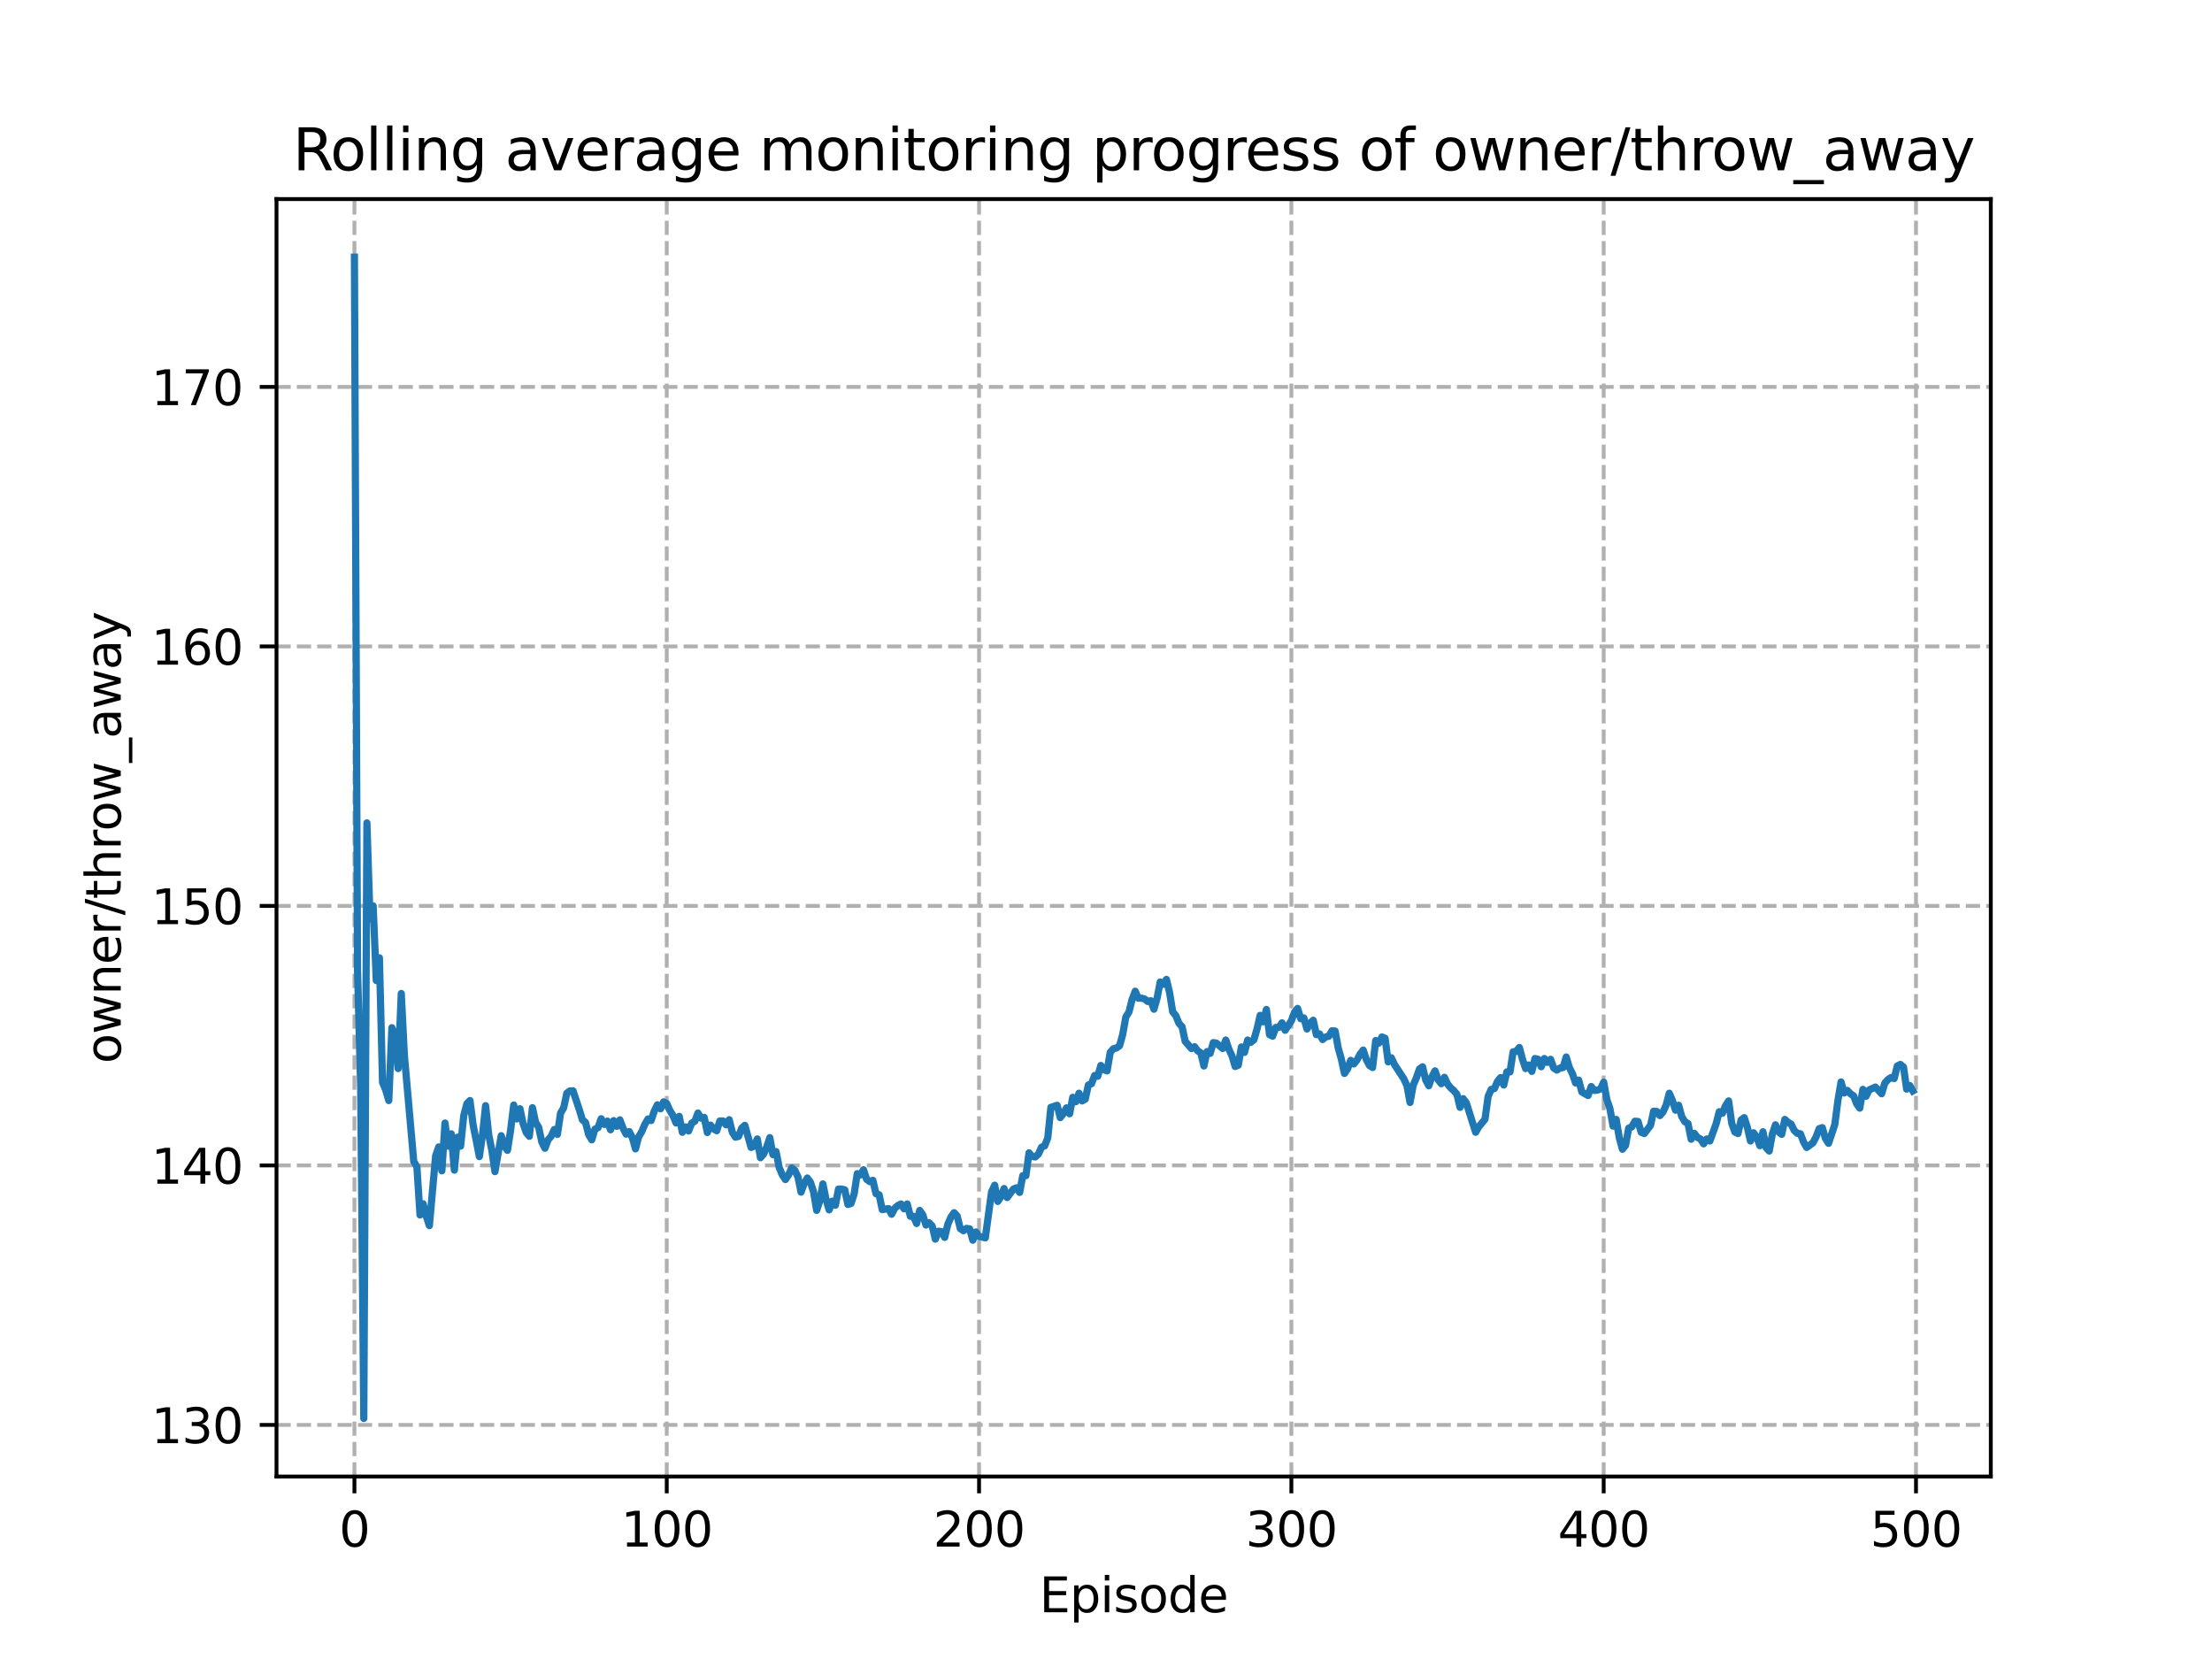 <?xml version="1.0" encoding="utf-8" standalone="no"?>
<!DOCTYPE svg PUBLIC "-//W3C//DTD SVG 1.1//EN"
  "http://www.w3.org/Graphics/SVG/1.1/DTD/svg11.dtd">
<svg xmlns:xlink="http://www.w3.org/1999/xlink" width="460.8pt" height="345.6pt" viewBox="0 0 460.8 345.6" xmlns="http://www.w3.org/2000/svg" version="1.1">
 <defs>
  <style type="text/css">*{stroke-linejoin: round; stroke-linecap: butt}</style>
 </defs>
 <g id="figure_1">
  <g id="patch_1">
   <path d="M 0 345.6 
L 460.8 345.6 
L 460.8 0 
L 0 0 
L 0 345.6 
z
" style="fill: none"/>
  </g>
  <g id="axes_1">
   <g id="patch_2">
    <path d="M 57.6 307.584 
L 414.72 307.584 
L 414.72 41.472 
L 57.6 41.472 
L 57.6 307.584 
z
" style="fill: none"/>
   </g>
   <g id="matplotlib.axis_1">
    <g id="xtick_1">
     <g id="line2d_1">
      <path d="M 73.833 307.584 
L 73.833 41.472 
" clip-path="url(#p3d8f8ca234)" style="fill: none; stroke-dasharray: 2.96,1.28; stroke-dashoffset: 0; stroke: #b0b0b0; stroke-width: 0.8"/>
     </g>
     <g id="line2d_2">
      <defs>
       <path id="me3620a7150" d="M 0 0 
L 0 3.5 
" style="stroke: #000000; stroke-width: 0.8"/>
      </defs>
      <g>
       <use xlink:href="#me3620a7150" x="73.833" y="307.584" style="stroke: #000000; stroke-width: 0.8"/>
      </g>
     </g>
     <g id="text_1">
      <!-- 0 -->
      <g transform="translate(70.651 322.182)scale(0.1 -0.1)">
       <defs>
        <path id="DejaVuSans-30" d="M 2034 4250 
Q 1547 4250 1301 3770 
Q 1056 3291 1056 2328 
Q 1056 1369 1301 889 
Q 1547 409 2034 409 
Q 2525 409 2770 889 
Q 3016 1369 3016 2328 
Q 3016 3291 2770 3770 
Q 2525 4250 2034 4250 
z
M 2034 4750 
Q 2819 4750 3233 4129 
Q 3647 3509 3647 2328 
Q 3647 1150 3233 529 
Q 2819 -91 2034 -91 
Q 1250 -91 836 529 
Q 422 1150 422 2328 
Q 422 3509 836 4129 
Q 1250 4750 2034 4750 
z
" transform="scale(0.016)"/>
       </defs>
       <use xlink:href="#DejaVuSans-30"/>
      </g>
     </g>
    </g>
    <g id="xtick_2">
     <g id="line2d_3">
      <path d="M 138.894 307.584 
L 138.894 41.472 
" clip-path="url(#p3d8f8ca234)" style="fill: none; stroke-dasharray: 2.96,1.28; stroke-dashoffset: 0; stroke: #b0b0b0; stroke-width: 0.8"/>
     </g>
     <g id="line2d_4">
      <g>
       <use xlink:href="#me3620a7150" x="138.894" y="307.584" style="stroke: #000000; stroke-width: 0.8"/>
      </g>
     </g>
     <g id="text_2">
      <!-- 100 -->
      <g transform="translate(129.35 322.182)scale(0.1 -0.1)">
       <defs>
        <path id="DejaVuSans-31" d="M 794 531 
L 1825 531 
L 1825 4091 
L 703 3866 
L 703 4441 
L 1819 4666 
L 2450 4666 
L 2450 531 
L 3481 531 
L 3481 0 
L 794 0 
L 794 531 
z
" transform="scale(0.016)"/>
       </defs>
       <use xlink:href="#DejaVuSans-31"/>
       <use xlink:href="#DejaVuSans-30" x="63.623"/>
       <use xlink:href="#DejaVuSans-30" x="127.246"/>
      </g>
     </g>
    </g>
    <g id="xtick_3">
     <g id="line2d_5">
      <path d="M 203.955 307.584 
L 203.955 41.472 
" clip-path="url(#p3d8f8ca234)" style="fill: none; stroke-dasharray: 2.96,1.28; stroke-dashoffset: 0; stroke: #b0b0b0; stroke-width: 0.8"/>
     </g>
     <g id="line2d_6">
      <g>
       <use xlink:href="#me3620a7150" x="203.955" y="307.584" style="stroke: #000000; stroke-width: 0.8"/>
      </g>
     </g>
     <g id="text_3">
      <!-- 200 -->
      <g transform="translate(194.411 322.182)scale(0.1 -0.1)">
       <defs>
        <path id="DejaVuSans-32" d="M 1228 531 
L 3431 531 
L 3431 0 
L 469 0 
L 469 531 
Q 828 903 1448 1529 
Q 2069 2156 2228 2338 
Q 2531 2678 2651 2914 
Q 2772 3150 2772 3378 
Q 2772 3750 2511 3984 
Q 2250 4219 1831 4219 
Q 1534 4219 1204 4116 
Q 875 4013 500 3803 
L 500 4441 
Q 881 4594 1212 4672 
Q 1544 4750 1819 4750 
Q 2544 4750 2975 4387 
Q 3406 4025 3406 3419 
Q 3406 3131 3298 2873 
Q 3191 2616 2906 2266 
Q 2828 2175 2409 1742 
Q 1991 1309 1228 531 
z
" transform="scale(0.016)"/>
       </defs>
       <use xlink:href="#DejaVuSans-32"/>
       <use xlink:href="#DejaVuSans-30" x="63.623"/>
       <use xlink:href="#DejaVuSans-30" x="127.246"/>
      </g>
     </g>
    </g>
    <g id="xtick_4">
     <g id="line2d_7">
      <path d="M 269.016 307.584 
L 269.016 41.472 
" clip-path="url(#p3d8f8ca234)" style="fill: none; stroke-dasharray: 2.96,1.28; stroke-dashoffset: 0; stroke: #b0b0b0; stroke-width: 0.8"/>
     </g>
     <g id="line2d_8">
      <g>
       <use xlink:href="#me3620a7150" x="269.016" y="307.584" style="stroke: #000000; stroke-width: 0.8"/>
      </g>
     </g>
     <g id="text_4">
      <!-- 300 -->
      <g transform="translate(259.472 322.182)scale(0.1 -0.1)">
       <defs>
        <path id="DejaVuSans-33" d="M 2597 2516 
Q 3050 2419 3304 2112 
Q 3559 1806 3559 1356 
Q 3559 666 3084 287 
Q 2609 -91 1734 -91 
Q 1441 -91 1130 -33 
Q 819 25 488 141 
L 488 750 
Q 750 597 1062 519 
Q 1375 441 1716 441 
Q 2309 441 2620 675 
Q 2931 909 2931 1356 
Q 2931 1769 2642 2001 
Q 2353 2234 1838 2234 
L 1294 2234 
L 1294 2753 
L 1863 2753 
Q 2328 2753 2575 2939 
Q 2822 3125 2822 3475 
Q 2822 3834 2567 4026 
Q 2313 4219 1838 4219 
Q 1578 4219 1281 4162 
Q 984 4106 628 3988 
L 628 4550 
Q 988 4650 1302 4700 
Q 1616 4750 1894 4750 
Q 2613 4750 3031 4423 
Q 3450 4097 3450 3541 
Q 3450 3153 3228 2886 
Q 3006 2619 2597 2516 
z
" transform="scale(0.016)"/>
       </defs>
       <use xlink:href="#DejaVuSans-33"/>
       <use xlink:href="#DejaVuSans-30" x="63.623"/>
       <use xlink:href="#DejaVuSans-30" x="127.246"/>
      </g>
     </g>
    </g>
    <g id="xtick_5">
     <g id="line2d_9">
      <path d="M 334.077 307.584 
L 334.077 41.472 
" clip-path="url(#p3d8f8ca234)" style="fill: none; stroke-dasharray: 2.96,1.28; stroke-dashoffset: 0; stroke: #b0b0b0; stroke-width: 0.8"/>
     </g>
     <g id="line2d_10">
      <g>
       <use xlink:href="#me3620a7150" x="334.077" y="307.584" style="stroke: #000000; stroke-width: 0.8"/>
      </g>
     </g>
     <g id="text_5">
      <!-- 400 -->
      <g transform="translate(324.533 322.182)scale(0.1 -0.1)">
       <defs>
        <path id="DejaVuSans-34" d="M 2419 4116 
L 825 1625 
L 2419 1625 
L 2419 4116 
z
M 2253 4666 
L 3047 4666 
L 3047 1625 
L 3713 1625 
L 3713 1100 
L 3047 1100 
L 3047 0 
L 2419 0 
L 2419 1100 
L 313 1100 
L 313 1709 
L 2253 4666 
z
" transform="scale(0.016)"/>
       </defs>
       <use xlink:href="#DejaVuSans-34"/>
       <use xlink:href="#DejaVuSans-30" x="63.623"/>
       <use xlink:href="#DejaVuSans-30" x="127.246"/>
      </g>
     </g>
    </g>
    <g id="xtick_6">
     <g id="line2d_11">
      <path d="M 399.138 307.584 
L 399.138 41.472 
" clip-path="url(#p3d8f8ca234)" style="fill: none; stroke-dasharray: 2.96,1.28; stroke-dashoffset: 0; stroke: #b0b0b0; stroke-width: 0.8"/>
     </g>
     <g id="line2d_12">
      <g>
       <use xlink:href="#me3620a7150" x="399.138" y="307.584" style="stroke: #000000; stroke-width: 0.8"/>
      </g>
     </g>
     <g id="text_6">
      <!-- 500 -->
      <g transform="translate(389.594 322.182)scale(0.1 -0.1)">
       <defs>
        <path id="DejaVuSans-35" d="M 691 4666 
L 3169 4666 
L 3169 4134 
L 1269 4134 
L 1269 2991 
Q 1406 3038 1543 3061 
Q 1681 3084 1819 3084 
Q 2600 3084 3056 2656 
Q 3513 2228 3513 1497 
Q 3513 744 3044 326 
Q 2575 -91 1722 -91 
Q 1428 -91 1123 -41 
Q 819 9 494 109 
L 494 744 
Q 775 591 1075 516 
Q 1375 441 1709 441 
Q 2250 441 2565 725 
Q 2881 1009 2881 1497 
Q 2881 1984 2565 2268 
Q 2250 2553 1709 2553 
Q 1456 2553 1204 2497 
Q 953 2441 691 2322 
L 691 4666 
z
" transform="scale(0.016)"/>
       </defs>
       <use xlink:href="#DejaVuSans-35"/>
       <use xlink:href="#DejaVuSans-30" x="63.623"/>
       <use xlink:href="#DejaVuSans-30" x="127.246"/>
      </g>
     </g>
    </g>
    <g id="text_7">
     <!-- Episode -->
     <g transform="translate(216.523 335.861)scale(0.1 -0.1)">
      <defs>
       <path id="DejaVuSans-45" d="M 628 4666 
L 3578 4666 
L 3578 4134 
L 1259 4134 
L 1259 2753 
L 3481 2753 
L 3481 2222 
L 1259 2222 
L 1259 531 
L 3634 531 
L 3634 0 
L 628 0 
L 628 4666 
z
" transform="scale(0.016)"/>
       <path id="DejaVuSans-70" d="M 1159 525 
L 1159 -1331 
L 581 -1331 
L 581 3500 
L 1159 3500 
L 1159 2969 
Q 1341 3281 1617 3432 
Q 1894 3584 2278 3584 
Q 2916 3584 3314 3078 
Q 3713 2572 3713 1747 
Q 3713 922 3314 415 
Q 2916 -91 2278 -91 
Q 1894 -91 1617 61 
Q 1341 213 1159 525 
z
M 3116 1747 
Q 3116 2381 2855 2742 
Q 2594 3103 2138 3103 
Q 1681 3103 1420 2742 
Q 1159 2381 1159 1747 
Q 1159 1113 1420 752 
Q 1681 391 2138 391 
Q 2594 391 2855 752 
Q 3116 1113 3116 1747 
z
" transform="scale(0.016)"/>
       <path id="DejaVuSans-69" d="M 603 3500 
L 1178 3500 
L 1178 0 
L 603 0 
L 603 3500 
z
M 603 4863 
L 1178 4863 
L 1178 4134 
L 603 4134 
L 603 4863 
z
" transform="scale(0.016)"/>
       <path id="DejaVuSans-73" d="M 2834 3397 
L 2834 2853 
Q 2591 2978 2328 3040 
Q 2066 3103 1784 3103 
Q 1356 3103 1142 2972 
Q 928 2841 928 2578 
Q 928 2378 1081 2264 
Q 1234 2150 1697 2047 
L 1894 2003 
Q 2506 1872 2764 1633 
Q 3022 1394 3022 966 
Q 3022 478 2636 193 
Q 2250 -91 1575 -91 
Q 1294 -91 989 -36 
Q 684 19 347 128 
L 347 722 
Q 666 556 975 473 
Q 1284 391 1588 391 
Q 1994 391 2212 530 
Q 2431 669 2431 922 
Q 2431 1156 2273 1281 
Q 2116 1406 1581 1522 
L 1381 1569 
Q 847 1681 609 1914 
Q 372 2147 372 2553 
Q 372 3047 722 3315 
Q 1072 3584 1716 3584 
Q 2034 3584 2315 3537 
Q 2597 3491 2834 3397 
z
" transform="scale(0.016)"/>
       <path id="DejaVuSans-6f" d="M 1959 3097 
Q 1497 3097 1228 2736 
Q 959 2375 959 1747 
Q 959 1119 1226 758 
Q 1494 397 1959 397 
Q 2419 397 2687 759 
Q 2956 1122 2956 1747 
Q 2956 2369 2687 2733 
Q 2419 3097 1959 3097 
z
M 1959 3584 
Q 2709 3584 3137 3096 
Q 3566 2609 3566 1747 
Q 3566 888 3137 398 
Q 2709 -91 1959 -91 
Q 1206 -91 779 398 
Q 353 888 353 1747 
Q 353 2609 779 3096 
Q 1206 3584 1959 3584 
z
" transform="scale(0.016)"/>
       <path id="DejaVuSans-64" d="M 2906 2969 
L 2906 4863 
L 3481 4863 
L 3481 0 
L 2906 0 
L 2906 525 
Q 2725 213 2448 61 
Q 2172 -91 1784 -91 
Q 1150 -91 751 415 
Q 353 922 353 1747 
Q 353 2572 751 3078 
Q 1150 3584 1784 3584 
Q 2172 3584 2448 3432 
Q 2725 3281 2906 2969 
z
M 947 1747 
Q 947 1113 1208 752 
Q 1469 391 1925 391 
Q 2381 391 2643 752 
Q 2906 1113 2906 1747 
Q 2906 2381 2643 2742 
Q 2381 3103 1925 3103 
Q 1469 3103 1208 2742 
Q 947 2381 947 1747 
z
" transform="scale(0.016)"/>
       <path id="DejaVuSans-65" d="M 3597 1894 
L 3597 1613 
L 953 1613 
Q 991 1019 1311 708 
Q 1631 397 2203 397 
Q 2534 397 2845 478 
Q 3156 559 3463 722 
L 3463 178 
Q 3153 47 2828 -22 
Q 2503 -91 2169 -91 
Q 1331 -91 842 396 
Q 353 884 353 1716 
Q 353 2575 817 3079 
Q 1281 3584 2069 3584 
Q 2775 3584 3186 3129 
Q 3597 2675 3597 1894 
z
M 3022 2063 
Q 3016 2534 2758 2815 
Q 2500 3097 2075 3097 
Q 1594 3097 1305 2825 
Q 1016 2553 972 2059 
L 3022 2063 
z
" transform="scale(0.016)"/>
      </defs>
      <use xlink:href="#DejaVuSans-45"/>
      <use xlink:href="#DejaVuSans-70" x="63.184"/>
      <use xlink:href="#DejaVuSans-69" x="126.66"/>
      <use xlink:href="#DejaVuSans-73" x="154.443"/>
      <use xlink:href="#DejaVuSans-6f" x="206.543"/>
      <use xlink:href="#DejaVuSans-64" x="267.725"/>
      <use xlink:href="#DejaVuSans-65" x="331.201"/>
     </g>
    </g>
   </g>
   <g id="matplotlib.axis_2">
    <g id="ytick_1">
     <g id="line2d_13">
      <path d="M 57.6 296.84 
L 414.72 296.84 
" clip-path="url(#p3d8f8ca234)" style="fill: none; stroke-dasharray: 2.96,1.28; stroke-dashoffset: 0; stroke: #b0b0b0; stroke-width: 0.8"/>
     </g>
     <g id="line2d_14">
      <defs>
       <path id="mf33d78740e" d="M 0 0 
L -3.5 0 
" style="stroke: #000000; stroke-width: 0.8"/>
      </defs>
      <g>
       <use xlink:href="#mf33d78740e" x="57.6" y="296.84" style="stroke: #000000; stroke-width: 0.8"/>
      </g>
     </g>
     <g id="text_8">
      <!-- 130 -->
      <g transform="translate(31.512 300.639)scale(0.1 -0.1)">
       <use xlink:href="#DejaVuSans-31"/>
       <use xlink:href="#DejaVuSans-33" x="63.623"/>
       <use xlink:href="#DejaVuSans-30" x="127.246"/>
      </g>
     </g>
    </g>
    <g id="ytick_2">
     <g id="line2d_15">
      <path d="M 57.6 242.779 
L 414.72 242.779 
" clip-path="url(#p3d8f8ca234)" style="fill: none; stroke-dasharray: 2.96,1.28; stroke-dashoffset: 0; stroke: #b0b0b0; stroke-width: 0.8"/>
     </g>
     <g id="line2d_16">
      <g>
       <use xlink:href="#mf33d78740e" x="57.6" y="242.779" style="stroke: #000000; stroke-width: 0.8"/>
      </g>
     </g>
     <g id="text_9">
      <!-- 140 -->
      <g transform="translate(31.512 246.578)scale(0.1 -0.1)">
       <use xlink:href="#DejaVuSans-31"/>
       <use xlink:href="#DejaVuSans-34" x="63.623"/>
       <use xlink:href="#DejaVuSans-30" x="127.246"/>
      </g>
     </g>
    </g>
    <g id="ytick_3">
     <g id="line2d_17">
      <path d="M 57.6 188.719 
L 414.72 188.719 
" clip-path="url(#p3d8f8ca234)" style="fill: none; stroke-dasharray: 2.96,1.28; stroke-dashoffset: 0; stroke: #b0b0b0; stroke-width: 0.8"/>
     </g>
     <g id="line2d_18">
      <g>
       <use xlink:href="#mf33d78740e" x="57.6" y="188.719" style="stroke: #000000; stroke-width: 0.8"/>
      </g>
     </g>
     <g id="text_10">
      <!-- 150 -->
      <g transform="translate(31.512 192.518)scale(0.1 -0.1)">
       <use xlink:href="#DejaVuSans-31"/>
       <use xlink:href="#DejaVuSans-35" x="63.623"/>
       <use xlink:href="#DejaVuSans-30" x="127.246"/>
      </g>
     </g>
    </g>
    <g id="ytick_4">
     <g id="line2d_19">
      <path d="M 57.6 134.659 
L 414.72 134.659 
" clip-path="url(#p3d8f8ca234)" style="fill: none; stroke-dasharray: 2.96,1.28; stroke-dashoffset: 0; stroke: #b0b0b0; stroke-width: 0.8"/>
     </g>
     <g id="line2d_20">
      <g>
       <use xlink:href="#mf33d78740e" x="57.6" y="134.659" style="stroke: #000000; stroke-width: 0.8"/>
      </g>
     </g>
     <g id="text_11">
      <!-- 160 -->
      <g transform="translate(31.512 138.458)scale(0.1 -0.1)">
       <defs>
        <path id="DejaVuSans-36" d="M 2113 2584 
Q 1688 2584 1439 2293 
Q 1191 2003 1191 1497 
Q 1191 994 1439 701 
Q 1688 409 2113 409 
Q 2538 409 2786 701 
Q 3034 994 3034 1497 
Q 3034 2003 2786 2293 
Q 2538 2584 2113 2584 
z
M 3366 4563 
L 3366 3988 
Q 3128 4100 2886 4159 
Q 2644 4219 2406 4219 
Q 1781 4219 1451 3797 
Q 1122 3375 1075 2522 
Q 1259 2794 1537 2939 
Q 1816 3084 2150 3084 
Q 2853 3084 3261 2657 
Q 3669 2231 3669 1497 
Q 3669 778 3244 343 
Q 2819 -91 2113 -91 
Q 1303 -91 875 529 
Q 447 1150 447 2328 
Q 447 3434 972 4092 
Q 1497 4750 2381 4750 
Q 2619 4750 2861 4703 
Q 3103 4656 3366 4563 
z
" transform="scale(0.016)"/>
       </defs>
       <use xlink:href="#DejaVuSans-31"/>
       <use xlink:href="#DejaVuSans-36" x="63.623"/>
       <use xlink:href="#DejaVuSans-30" x="127.246"/>
      </g>
     </g>
    </g>
    <g id="ytick_5">
     <g id="line2d_21">
      <path d="M 57.6 80.598 
L 414.72 80.598 
" clip-path="url(#p3d8f8ca234)" style="fill: none; stroke-dasharray: 2.96,1.28; stroke-dashoffset: 0; stroke: #b0b0b0; stroke-width: 0.8"/>
     </g>
     <g id="line2d_22">
      <g>
       <use xlink:href="#mf33d78740e" x="57.6" y="80.598" style="stroke: #000000; stroke-width: 0.8"/>
      </g>
     </g>
     <g id="text_12">
      <!-- 170 -->
      <g transform="translate(31.512 84.397)scale(0.1 -0.1)">
       <defs>
        <path id="DejaVuSans-37" d="M 525 4666 
L 3525 4666 
L 3525 4397 
L 1831 0 
L 1172 0 
L 2766 4134 
L 525 4134 
L 525 4666 
z
" transform="scale(0.016)"/>
       </defs>
       <use xlink:href="#DejaVuSans-31"/>
       <use xlink:href="#DejaVuSans-37" x="63.623"/>
       <use xlink:href="#DejaVuSans-30" x="127.246"/>
      </g>
     </g>
    </g>
    <g id="text_13">
     <!-- owner/throw_away -->
     <g transform="translate(25.155 221.558)rotate(-90)scale(0.1 -0.1)">
      <defs>
       <path id="DejaVuSans-77" d="M 269 3500 
L 844 3500 
L 1563 769 
L 2278 3500 
L 2956 3500 
L 3675 769 
L 4391 3500 
L 4966 3500 
L 4050 0 
L 3372 0 
L 2619 2869 
L 1863 0 
L 1184 0 
L 269 3500 
z
" transform="scale(0.016)"/>
       <path id="DejaVuSans-6e" d="M 3513 2113 
L 3513 0 
L 2938 0 
L 2938 2094 
Q 2938 2591 2744 2837 
Q 2550 3084 2163 3084 
Q 1697 3084 1428 2787 
Q 1159 2491 1159 1978 
L 1159 0 
L 581 0 
L 581 3500 
L 1159 3500 
L 1159 2956 
Q 1366 3272 1645 3428 
Q 1925 3584 2291 3584 
Q 2894 3584 3203 3211 
Q 3513 2838 3513 2113 
z
" transform="scale(0.016)"/>
       <path id="DejaVuSans-72" d="M 2631 2963 
Q 2534 3019 2420 3045 
Q 2306 3072 2169 3072 
Q 1681 3072 1420 2755 
Q 1159 2438 1159 1844 
L 1159 0 
L 581 0 
L 581 3500 
L 1159 3500 
L 1159 2956 
Q 1341 3275 1631 3429 
Q 1922 3584 2338 3584 
Q 2397 3584 2469 3576 
Q 2541 3569 2628 3553 
L 2631 2963 
z
" transform="scale(0.016)"/>
       <path id="DejaVuSans-2f" d="M 1625 4666 
L 2156 4666 
L 531 -594 
L 0 -594 
L 1625 4666 
z
" transform="scale(0.016)"/>
       <path id="DejaVuSans-74" d="M 1172 4494 
L 1172 3500 
L 2356 3500 
L 2356 3053 
L 1172 3053 
L 1172 1153 
Q 1172 725 1289 603 
Q 1406 481 1766 481 
L 2356 481 
L 2356 0 
L 1766 0 
Q 1100 0 847 248 
Q 594 497 594 1153 
L 594 3053 
L 172 3053 
L 172 3500 
L 594 3500 
L 594 4494 
L 1172 4494 
z
" transform="scale(0.016)"/>
       <path id="DejaVuSans-68" d="M 3513 2113 
L 3513 0 
L 2938 0 
L 2938 2094 
Q 2938 2591 2744 2837 
Q 2550 3084 2163 3084 
Q 1697 3084 1428 2787 
Q 1159 2491 1159 1978 
L 1159 0 
L 581 0 
L 581 4863 
L 1159 4863 
L 1159 2956 
Q 1366 3272 1645 3428 
Q 1925 3584 2291 3584 
Q 2894 3584 3203 3211 
Q 3513 2838 3513 2113 
z
" transform="scale(0.016)"/>
       <path id="DejaVuSans-5f" d="M 3263 -1063 
L 3263 -1509 
L -63 -1509 
L -63 -1063 
L 3263 -1063 
z
" transform="scale(0.016)"/>
       <path id="DejaVuSans-61" d="M 2194 1759 
Q 1497 1759 1228 1600 
Q 959 1441 959 1056 
Q 959 750 1161 570 
Q 1363 391 1709 391 
Q 2188 391 2477 730 
Q 2766 1069 2766 1631 
L 2766 1759 
L 2194 1759 
z
M 3341 1997 
L 3341 0 
L 2766 0 
L 2766 531 
Q 2569 213 2275 61 
Q 1981 -91 1556 -91 
Q 1019 -91 701 211 
Q 384 513 384 1019 
Q 384 1609 779 1909 
Q 1175 2209 1959 2209 
L 2766 2209 
L 2766 2266 
Q 2766 2663 2505 2880 
Q 2244 3097 1772 3097 
Q 1472 3097 1187 3025 
Q 903 2953 641 2809 
L 641 3341 
Q 956 3463 1253 3523 
Q 1550 3584 1831 3584 
Q 2591 3584 2966 3190 
Q 3341 2797 3341 1997 
z
" transform="scale(0.016)"/>
       <path id="DejaVuSans-79" d="M 2059 -325 
Q 1816 -950 1584 -1140 
Q 1353 -1331 966 -1331 
L 506 -1331 
L 506 -850 
L 844 -850 
Q 1081 -850 1212 -737 
Q 1344 -625 1503 -206 
L 1606 56 
L 191 3500 
L 800 3500 
L 1894 763 
L 2988 3500 
L 3597 3500 
L 2059 -325 
z
" transform="scale(0.016)"/>
      </defs>
      <use xlink:href="#DejaVuSans-6f"/>
      <use xlink:href="#DejaVuSans-77" x="61.182"/>
      <use xlink:href="#DejaVuSans-6e" x="142.969"/>
      <use xlink:href="#DejaVuSans-65" x="206.348"/>
      <use xlink:href="#DejaVuSans-72" x="267.871"/>
      <use xlink:href="#DejaVuSans-2f" x="308.984"/>
      <use xlink:href="#DejaVuSans-74" x="342.676"/>
      <use xlink:href="#DejaVuSans-68" x="381.885"/>
      <use xlink:href="#DejaVuSans-72" x="445.264"/>
      <use xlink:href="#DejaVuSans-6f" x="484.127"/>
      <use xlink:href="#DejaVuSans-77" x="545.309"/>
      <use xlink:href="#DejaVuSans-5f" x="627.096"/>
      <use xlink:href="#DejaVuSans-61" x="677.096"/>
      <use xlink:href="#DejaVuSans-77" x="738.375"/>
      <use xlink:href="#DejaVuSans-61" x="820.162"/>
      <use xlink:href="#DejaVuSans-79" x="881.441"/>
     </g>
    </g>
   </g>
   <g id="line2d_23">
    <path d="M 73.833 53.568 
L 74.483 202.234 
L 75.134 226.561 
L 75.785 295.488 
L 76.435 171.42 
L 77.086 191.422 
L 77.736 188.719 
L 78.387 204.261 
L 79.038 199.531 
L 79.688 225.48 
L 80.339 227.053 
L 80.989 229.264 
L 81.64 214.086 
L 82.291 215.749 
L 82.941 222.597 
L 83.592 206.964 
L 84.242 219.883 
L 86.194 241.968 
L 86.845 243.037 
L 87.496 253.1 
L 88.146 250.771 
L 88.797 253.366 
L 89.447 255.321 
L 90.749 240.777 
L 91.399 238.918 
L 92.05 243.898 
L 92.7 233.949 
L 93.351 238.768 
L 94.002 236.191 
L 94.652 243.762 
L 95.303 236.896 
L 95.953 238.763 
L 96.604 232.418 
L 97.255 229.922 
L 97.905 229.264 
L 98.556 234.324 
L 99.857 240.933 
L 100.508 236.472 
L 101.158 230.333 
L 101.809 236.39 
L 102.46 239.656 
L 103.11 244.072 
L 104.411 236.585 
L 105.062 238.697 
L 105.713 239.644 
L 106.363 235.465 
L 107.014 230.2 
L 107.664 233.089 
L 108.315 230.966 
L 108.966 234.031 
L 109.616 235.925 
L 110.267 236.709 
L 110.918 230.755 
L 111.568 233.8 
L 112.219 234.85 
L 112.869 237.905 
L 113.52 239.204 
L 114.171 237.459 
L 114.821 236.697 
L 115.472 235.294 
L 116.122 236.308 
L 116.773 231.886 
L 117.424 230.775 
L 118.074 227.736 
L 118.725 227.256 
L 119.375 227.246 
L 120.677 231.152 
L 121.327 233.282 
L 121.978 233.841 
L 122.629 236.377 
L 123.279 237.443 
L 123.93 235.225 
L 124.58 234.91 
L 125.231 233.048 
L 125.882 234.236 
L 126.532 233.549 
L 127.183 235.354 
L 127.833 233.447 
L 128.484 234.638 
L 129.135 233.287 
L 129.785 235.012 
L 130.436 236.267 
L 131.086 235.733 
L 131.737 237.013 
L 132.388 239.334 
L 133.038 236.844 
L 133.689 235.746 
L 134.339 234.21 
L 134.99 233.105 
L 135.641 233.431 
L 136.291 231.466 
L 136.942 230.147 
L 137.593 230.984 
L 138.243 229.534 
L 138.894 229.88 
L 139.544 231.325 
L 140.195 232.395 
L 140.846 233.948 
L 141.496 232.556 
L 142.147 235.874 
L 142.797 234.75 
L 143.448 235.607 
L 144.099 233.948 
L 144.749 233.573 
L 145.4 231.86 
L 146.05 232.931 
L 146.701 232.77 
L 147.352 235.928 
L 148.002 234.376 
L 148.653 235.179 
L 149.304 235.553 
L 149.954 233.519 
L 150.605 233.519 
L 151.255 234.322 
L 151.906 233.252 
L 152.557 235.874 
L 153.207 236.891 
L 153.858 236.731 
L 154.508 235.018 
L 155.159 234.429 
L 156.46 239.032 
L 157.111 238.765 
L 157.761 237.266 
L 158.412 241.173 
L 159.063 240.424 
L 159.713 238.979 
L 160.364 236.998 
L 161.015 240.531 
L 161.665 239.889 
L 162.316 243.207 
L 162.966 244.76 
L 163.617 245.723 
L 164.268 244.76 
L 164.918 243.314 
L 165.569 243.796 
L 166.219 245.134 
L 166.87 248.346 
L 167.521 246.579 
L 168.171 245.402 
L 168.822 246.258 
L 169.472 248.239 
L 170.123 252.146 
L 170.774 250.166 
L 171.424 246.633 
L 172.075 249.844 
L 172.725 252.039 
L 173.376 250.219 
L 174.027 251.076 
L 174.677 247.703 
L 175.328 247.703 
L 175.979 247.864 
L 176.629 250.915 
L 177.28 250.701 
L 177.93 248.72 
L 178.581 244.492 
L 179.232 244.76 
L 179.882 243.689 
L 180.533 245.67 
L 181.183 246.151 
L 181.834 245.884 
L 182.485 248.667 
L 183.135 248.881 
L 183.786 251.985 
L 185.087 251.771 
L 185.738 252.949 
L 186.388 251.718 
L 187.039 251.129 
L 187.69 250.808 
L 188.34 251.825 
L 188.991 250.808 
L 189.641 253.377 
L 190.292 253.377 
L 190.943 254.876 
L 191.593 252.146 
L 192.244 253.11 
L 192.894 255.197 
L 193.545 254.715 
L 194.196 255.411 
L 194.846 258.141 
L 195.497 256.482 
L 196.147 256.589 
L 196.798 257.766 
L 197.449 255.036 
L 198.099 253.538 
L 198.75 252.628 
L 199.401 253.324 
L 200.051 255.946 
L 200.702 256.375 
L 201.352 255.893 
L 202.003 256 
L 202.654 258.355 
L 203.304 256.642 
L 203.955 257.552 
L 205.256 257.873 
L 206.557 248.292 
L 207.208 246.901 
L 207.858 250.273 
L 208.509 249.309 
L 209.16 247.596 
L 209.81 249.47 
L 211.112 247.703 
L 211.762 247.436 
L 212.413 248.399 
L 213.063 244.92 
L 213.714 244.92 
L 214.365 240.156 
L 215.015 240.906 
L 215.666 241.013 
L 216.316 240.424 
L 216.967 238.979 
L 217.618 238.711 
L 218.268 237.052 
L 218.919 230.683 
L 220.22 230.254 
L 220.871 232.824 
L 221.521 231.967 
L 222.172 230.79 
L 222.822 232.021 
L 223.473 228.595 
L 224.124 229.505 
L 224.774 227.739 
L 225.425 229.344 
L 226.076 228.97 
L 226.726 226.026 
L 227.377 225.758 
L 228.027 224.045 
L 228.678 224.206 
L 229.329 221.958 
L 229.979 222.868 
L 230.63 223.082 
L 231.28 219.228 
L 231.931 218.479 
L 232.582 218.318 
L 233.232 217.836 
L 233.883 215.481 
L 234.533 211.842 
L 235.184 210.825 
L 235.835 208.202 
L 236.485 206.489 
L 237.136 207.934 
L 237.787 207.934 
L 238.437 208.095 
L 239.088 208.63 
L 239.738 208.47 
L 240.389 210.236 
L 241.04 207.934 
L 241.69 204.562 
L 242.341 205.044 
L 242.991 204.027 
L 243.642 206.757 
L 244.293 210.771 
L 244.943 211.574 
L 245.594 213.18 
L 246.244 213.876 
L 246.895 216.927 
L 248.196 218.425 
L 248.847 218.051 
L 249.498 218.907 
L 250.148 219.335 
L 250.799 222.065 
L 251.449 219.068 
L 252.1 219.442 
L 252.751 217.194 
L 253.401 217.301 
L 254.702 218.425 
L 255.353 216.659 
L 256.004 218.586 
L 256.654 219.977 
L 257.305 222.172 
L 257.955 221.904 
L 258.606 218.104 
L 259.257 219.228 
L 259.907 216.659 
L 260.558 217.141 
L 261.208 216.605 
L 261.859 214.357 
L 262.51 211.521 
L 263.16 212.859 
L 263.811 210.289 
L 264.462 215.535 
L 265.112 215.856 
L 265.763 214.036 
L 266.413 214.036 
L 267.064 213.073 
L 267.715 214.625 
L 269.016 212.645 
L 269.666 210.878 
L 270.317 210.075 
L 270.968 212.216 
L 271.618 212.056 
L 272.269 214.357 
L 272.919 213.126 
L 273.57 212.538 
L 274.221 215.535 
L 274.871 215.374 
L 275.522 216.552 
L 276.173 216.017 
L 276.823 215.856 
L 277.474 214.732 
L 278.124 214.786 
L 278.775 218.318 
L 279.426 220.62 
L 280.076 223.617 
L 280.727 222.654 
L 281.377 220.887 
L 282.028 221.637 
L 282.679 220.834 
L 283.329 219.603 
L 283.98 218.746 
L 284.63 220.727 
L 285.281 221.958 
L 285.932 222.386 
L 286.582 216.766 
L 287.233 217.301 
L 287.884 216.017 
L 288.534 216.284 
L 289.185 221.209 
L 289.835 220.352 
L 290.486 221.744 
L 292.438 224.741 
L 293.088 226.133 
L 293.739 229.666 
L 294.39 226.079 
L 295.04 224.581 
L 295.691 222.707 
L 296.341 222.226 
L 296.992 224.955 
L 297.643 226.186 
L 298.293 224.313 
L 298.944 223.082 
L 299.595 224.955 
L 300.245 225.758 
L 300.896 224.42 
L 301.546 225.812 
L 302.197 226.615 
L 302.848 227.203 
L 303.498 227.953 
L 304.149 230.683 
L 304.799 228.863 
L 305.45 229.719 
L 307.402 235.874 
L 308.052 234.75 
L 309.354 233.145 
L 310.004 228.381 
L 310.655 226.936 
L 311.305 226.775 
L 311.956 225.276 
L 312.607 224.474 
L 313.257 226.026 
L 313.908 223.296 
L 314.559 223.296 
L 315.209 219.121 
L 315.86 219.014 
L 316.51 218.211 
L 317.161 220.673 
L 317.812 222.6 
L 318.462 221.851 
L 319.113 223.189 
L 319.763 220.513 
L 320.414 220.673 
L 321.065 222.226 
L 321.715 220.513 
L 322.366 221.316 
L 323.016 220.673 
L 323.667 222.493 
L 324.318 222.921 
L 324.968 222.493 
L 325.619 222.386 
L 326.27 220.192 
L 326.92 222.386 
L 327.571 223.671 
L 328.221 225.598 
L 328.872 225.009 
L 329.523 227.471 
L 330.824 228.22 
L 331.474 226.347 
L 332.125 227.15 
L 332.776 227.096 
L 333.426 226.829 
L 334.077 225.437 
L 334.727 229.023 
L 335.378 230.95 
L 336.029 234.59 
L 336.679 233.198 
L 337.33 237.052 
L 337.981 239.407 
L 338.631 238.604 
L 339.282 235.018 
L 339.932 234.75 
L 340.583 233.573 
L 341.234 233.626 
L 341.884 235.874 
L 342.535 236.142 
L 343.836 234.429 
L 344.487 231.485 
L 345.137 231.539 
L 345.788 232.395 
L 346.438 231.646 
L 347.089 230.201 
L 347.74 227.739 
L 348.39 229.237 
L 349.041 231.271 
L 349.691 230.254 
L 350.342 232.609 
L 350.993 233.68 
L 351.643 234.055 
L 352.294 237.32 
L 352.945 236.089 
L 353.595 236.945 
L 354.246 237.266 
L 354.896 238.283 
L 355.547 237.266 
L 356.198 237.694 
L 357.499 234.108 
L 358.149 231.592 
L 358.8 231.914 
L 359.451 230.361 
L 360.101 229.344 
L 360.752 234.001 
L 361.402 235.821 
L 362.053 236.142 
L 362.704 233.305 
L 363.354 232.824 
L 364.005 234.857 
L 364.656 237.694 
L 365.306 235.981 
L 365.957 236.891 
L 366.607 238.658 
L 367.258 235.767 
L 367.909 239.086 
L 368.559 239.782 
L 369.21 236.249 
L 369.86 234.322 
L 370.511 235.767 
L 371.162 236.303 
L 371.812 233.198 
L 372.463 233.787 
L 373.113 234.162 
L 373.764 235.5 
L 374.415 236.089 
L 375.065 236.196 
L 375.716 237.908 
L 376.367 239.032 
L 377.668 238.069 
L 378.318 236.838 
L 378.969 235.125 
L 379.62 234.911 
L 380.27 237.159 
L 380.921 238.176 
L 382.222 234.269 
L 382.873 229.237 
L 383.523 225.384 
L 384.174 227.685 
L 384.824 227.15 
L 385.475 227.846 
L 386.126 228.274 
L 386.776 229.933 
L 387.427 230.843 
L 388.078 226.936 
L 388.728 228.381 
L 389.379 227.043 
L 390.68 226.454 
L 391.981 227.846 
L 392.632 225.651 
L 393.282 224.902 
L 393.933 224.474 
L 394.584 224.688 
L 395.234 222.065 
L 395.885 221.744 
L 396.535 222.279 
L 397.186 226.882 
L 397.837 226.133 
L 398.487 227.257 
L 398.487 227.257 
" clip-path="url(#p3d8f8ca234)" style="fill: none; stroke: #1f77b4; stroke-width: 1.5; stroke-linecap: square"/>
   </g>
   <g id="patch_3">
    <path d="M 57.6 307.584 
L 57.6 41.472 
" style="fill: none; stroke: #000000; stroke-width: 0.8; stroke-linejoin: miter; stroke-linecap: square"/>
   </g>
   <g id="patch_4">
    <path d="M 414.72 307.584 
L 414.72 41.472 
" style="fill: none; stroke: #000000; stroke-width: 0.8; stroke-linejoin: miter; stroke-linecap: square"/>
   </g>
   <g id="patch_5">
    <path d="M 57.6 307.584 
L 414.72 307.584 
" style="fill: none; stroke: #000000; stroke-width: 0.8; stroke-linejoin: miter; stroke-linecap: square"/>
   </g>
   <g id="patch_6">
    <path d="M 57.6 41.472 
L 414.72 41.472 
" style="fill: none; stroke: #000000; stroke-width: 0.8; stroke-linejoin: miter; stroke-linecap: square"/>
   </g>
   <g id="text_14">
    <!-- Rolling average monitoring progress of owner/throw_away -->
    <g transform="translate(61.01 35.472)scale(0.12 -0.12)">
     <defs>
      <path id="DejaVuSans-52" d="M 2841 2188 
Q 3044 2119 3236 1894 
Q 3428 1669 3622 1275 
L 4263 0 
L 3584 0 
L 2988 1197 
Q 2756 1666 2539 1819 
Q 2322 1972 1947 1972 
L 1259 1972 
L 1259 0 
L 628 0 
L 628 4666 
L 2053 4666 
Q 2853 4666 3247 4331 
Q 3641 3997 3641 3322 
Q 3641 2881 3436 2590 
Q 3231 2300 2841 2188 
z
M 1259 4147 
L 1259 2491 
L 2053 2491 
Q 2509 2491 2742 2702 
Q 2975 2913 2975 3322 
Q 2975 3731 2742 3939 
Q 2509 4147 2053 4147 
L 1259 4147 
z
" transform="scale(0.016)"/>
      <path id="DejaVuSans-6c" d="M 603 4863 
L 1178 4863 
L 1178 0 
L 603 0 
L 603 4863 
z
" transform="scale(0.016)"/>
      <path id="DejaVuSans-67" d="M 2906 1791 
Q 2906 2416 2648 2759 
Q 2391 3103 1925 3103 
Q 1463 3103 1205 2759 
Q 947 2416 947 1791 
Q 947 1169 1205 825 
Q 1463 481 1925 481 
Q 2391 481 2648 825 
Q 2906 1169 2906 1791 
z
M 3481 434 
Q 3481 -459 3084 -895 
Q 2688 -1331 1869 -1331 
Q 1566 -1331 1297 -1286 
Q 1028 -1241 775 -1147 
L 775 -588 
Q 1028 -725 1275 -790 
Q 1522 -856 1778 -856 
Q 2344 -856 2625 -561 
Q 2906 -266 2906 331 
L 2906 616 
Q 2728 306 2450 153 
Q 2172 0 1784 0 
Q 1141 0 747 490 
Q 353 981 353 1791 
Q 353 2603 747 3093 
Q 1141 3584 1784 3584 
Q 2172 3584 2450 3431 
Q 2728 3278 2906 2969 
L 2906 3500 
L 3481 3500 
L 3481 434 
z
" transform="scale(0.016)"/>
      <path id="DejaVuSans-20" transform="scale(0.016)"/>
      <path id="DejaVuSans-76" d="M 191 3500 
L 800 3500 
L 1894 563 
L 2988 3500 
L 3597 3500 
L 2284 0 
L 1503 0 
L 191 3500 
z
" transform="scale(0.016)"/>
      <path id="DejaVuSans-6d" d="M 3328 2828 
Q 3544 3216 3844 3400 
Q 4144 3584 4550 3584 
Q 5097 3584 5394 3201 
Q 5691 2819 5691 2113 
L 5691 0 
L 5113 0 
L 5113 2094 
Q 5113 2597 4934 2840 
Q 4756 3084 4391 3084 
Q 3944 3084 3684 2787 
Q 3425 2491 3425 1978 
L 3425 0 
L 2847 0 
L 2847 2094 
Q 2847 2600 2669 2842 
Q 2491 3084 2119 3084 
Q 1678 3084 1418 2786 
Q 1159 2488 1159 1978 
L 1159 0 
L 581 0 
L 581 3500 
L 1159 3500 
L 1159 2956 
Q 1356 3278 1631 3431 
Q 1906 3584 2284 3584 
Q 2666 3584 2933 3390 
Q 3200 3197 3328 2828 
z
" transform="scale(0.016)"/>
      <path id="DejaVuSans-66" d="M 2375 4863 
L 2375 4384 
L 1825 4384 
Q 1516 4384 1395 4259 
Q 1275 4134 1275 3809 
L 1275 3500 
L 2222 3500 
L 2222 3053 
L 1275 3053 
L 1275 0 
L 697 0 
L 697 3053 
L 147 3053 
L 147 3500 
L 697 3500 
L 697 3744 
Q 697 4328 969 4595 
Q 1241 4863 1831 4863 
L 2375 4863 
z
" transform="scale(0.016)"/>
     </defs>
     <use xlink:href="#DejaVuSans-52"/>
     <use xlink:href="#DejaVuSans-6f" x="64.982"/>
     <use xlink:href="#DejaVuSans-6c" x="126.164"/>
     <use xlink:href="#DejaVuSans-6c" x="153.947"/>
     <use xlink:href="#DejaVuSans-69" x="181.73"/>
     <use xlink:href="#DejaVuSans-6e" x="209.514"/>
     <use xlink:href="#DejaVuSans-67" x="272.893"/>
     <use xlink:href="#DejaVuSans-20" x="336.369"/>
     <use xlink:href="#DejaVuSans-61" x="368.156"/>
     <use xlink:href="#DejaVuSans-76" x="429.436"/>
     <use xlink:href="#DejaVuSans-65" x="488.615"/>
     <use xlink:href="#DejaVuSans-72" x="550.139"/>
     <use xlink:href="#DejaVuSans-61" x="591.252"/>
     <use xlink:href="#DejaVuSans-67" x="652.531"/>
     <use xlink:href="#DejaVuSans-65" x="716.008"/>
     <use xlink:href="#DejaVuSans-20" x="777.531"/>
     <use xlink:href="#DejaVuSans-6d" x="809.318"/>
     <use xlink:href="#DejaVuSans-6f" x="906.73"/>
     <use xlink:href="#DejaVuSans-6e" x="967.912"/>
     <use xlink:href="#DejaVuSans-69" x="1031.291"/>
     <use xlink:href="#DejaVuSans-74" x="1059.074"/>
     <use xlink:href="#DejaVuSans-6f" x="1098.283"/>
     <use xlink:href="#DejaVuSans-72" x="1159.465"/>
     <use xlink:href="#DejaVuSans-69" x="1200.578"/>
     <use xlink:href="#DejaVuSans-6e" x="1228.361"/>
     <use xlink:href="#DejaVuSans-67" x="1291.74"/>
     <use xlink:href="#DejaVuSans-20" x="1355.217"/>
     <use xlink:href="#DejaVuSans-70" x="1387.004"/>
     <use xlink:href="#DejaVuSans-72" x="1450.48"/>
     <use xlink:href="#DejaVuSans-6f" x="1489.344"/>
     <use xlink:href="#DejaVuSans-67" x="1550.525"/>
     <use xlink:href="#DejaVuSans-72" x="1614.002"/>
     <use xlink:href="#DejaVuSans-65" x="1652.865"/>
     <use xlink:href="#DejaVuSans-73" x="1714.389"/>
     <use xlink:href="#DejaVuSans-73" x="1766.488"/>
     <use xlink:href="#DejaVuSans-20" x="1818.588"/>
     <use xlink:href="#DejaVuSans-6f" x="1850.375"/>
     <use xlink:href="#DejaVuSans-66" x="1911.557"/>
     <use xlink:href="#DejaVuSans-20" x="1946.762"/>
     <use xlink:href="#DejaVuSans-6f" x="1978.549"/>
     <use xlink:href="#DejaVuSans-77" x="2039.73"/>
     <use xlink:href="#DejaVuSans-6e" x="2121.518"/>
     <use xlink:href="#DejaVuSans-65" x="2184.896"/>
     <use xlink:href="#DejaVuSans-72" x="2246.42"/>
     <use xlink:href="#DejaVuSans-2f" x="2287.533"/>
     <use xlink:href="#DejaVuSans-74" x="2321.225"/>
     <use xlink:href="#DejaVuSans-68" x="2360.434"/>
     <use xlink:href="#DejaVuSans-72" x="2423.812"/>
     <use xlink:href="#DejaVuSans-6f" x="2462.676"/>
     <use xlink:href="#DejaVuSans-77" x="2523.857"/>
     <use xlink:href="#DejaVuSans-5f" x="2605.645"/>
     <use xlink:href="#DejaVuSans-61" x="2655.645"/>
     <use xlink:href="#DejaVuSans-77" x="2716.924"/>
     <use xlink:href="#DejaVuSans-61" x="2798.711"/>
     <use xlink:href="#DejaVuSans-79" x="2859.99"/>
    </g>
   </g>
  </g>
 </g>
 <defs>
  <clipPath id="p3d8f8ca234">
   <rect x="57.6" y="41.472" width="357.12" height="266.112"/>
  </clipPath>
 </defs>
</svg>
